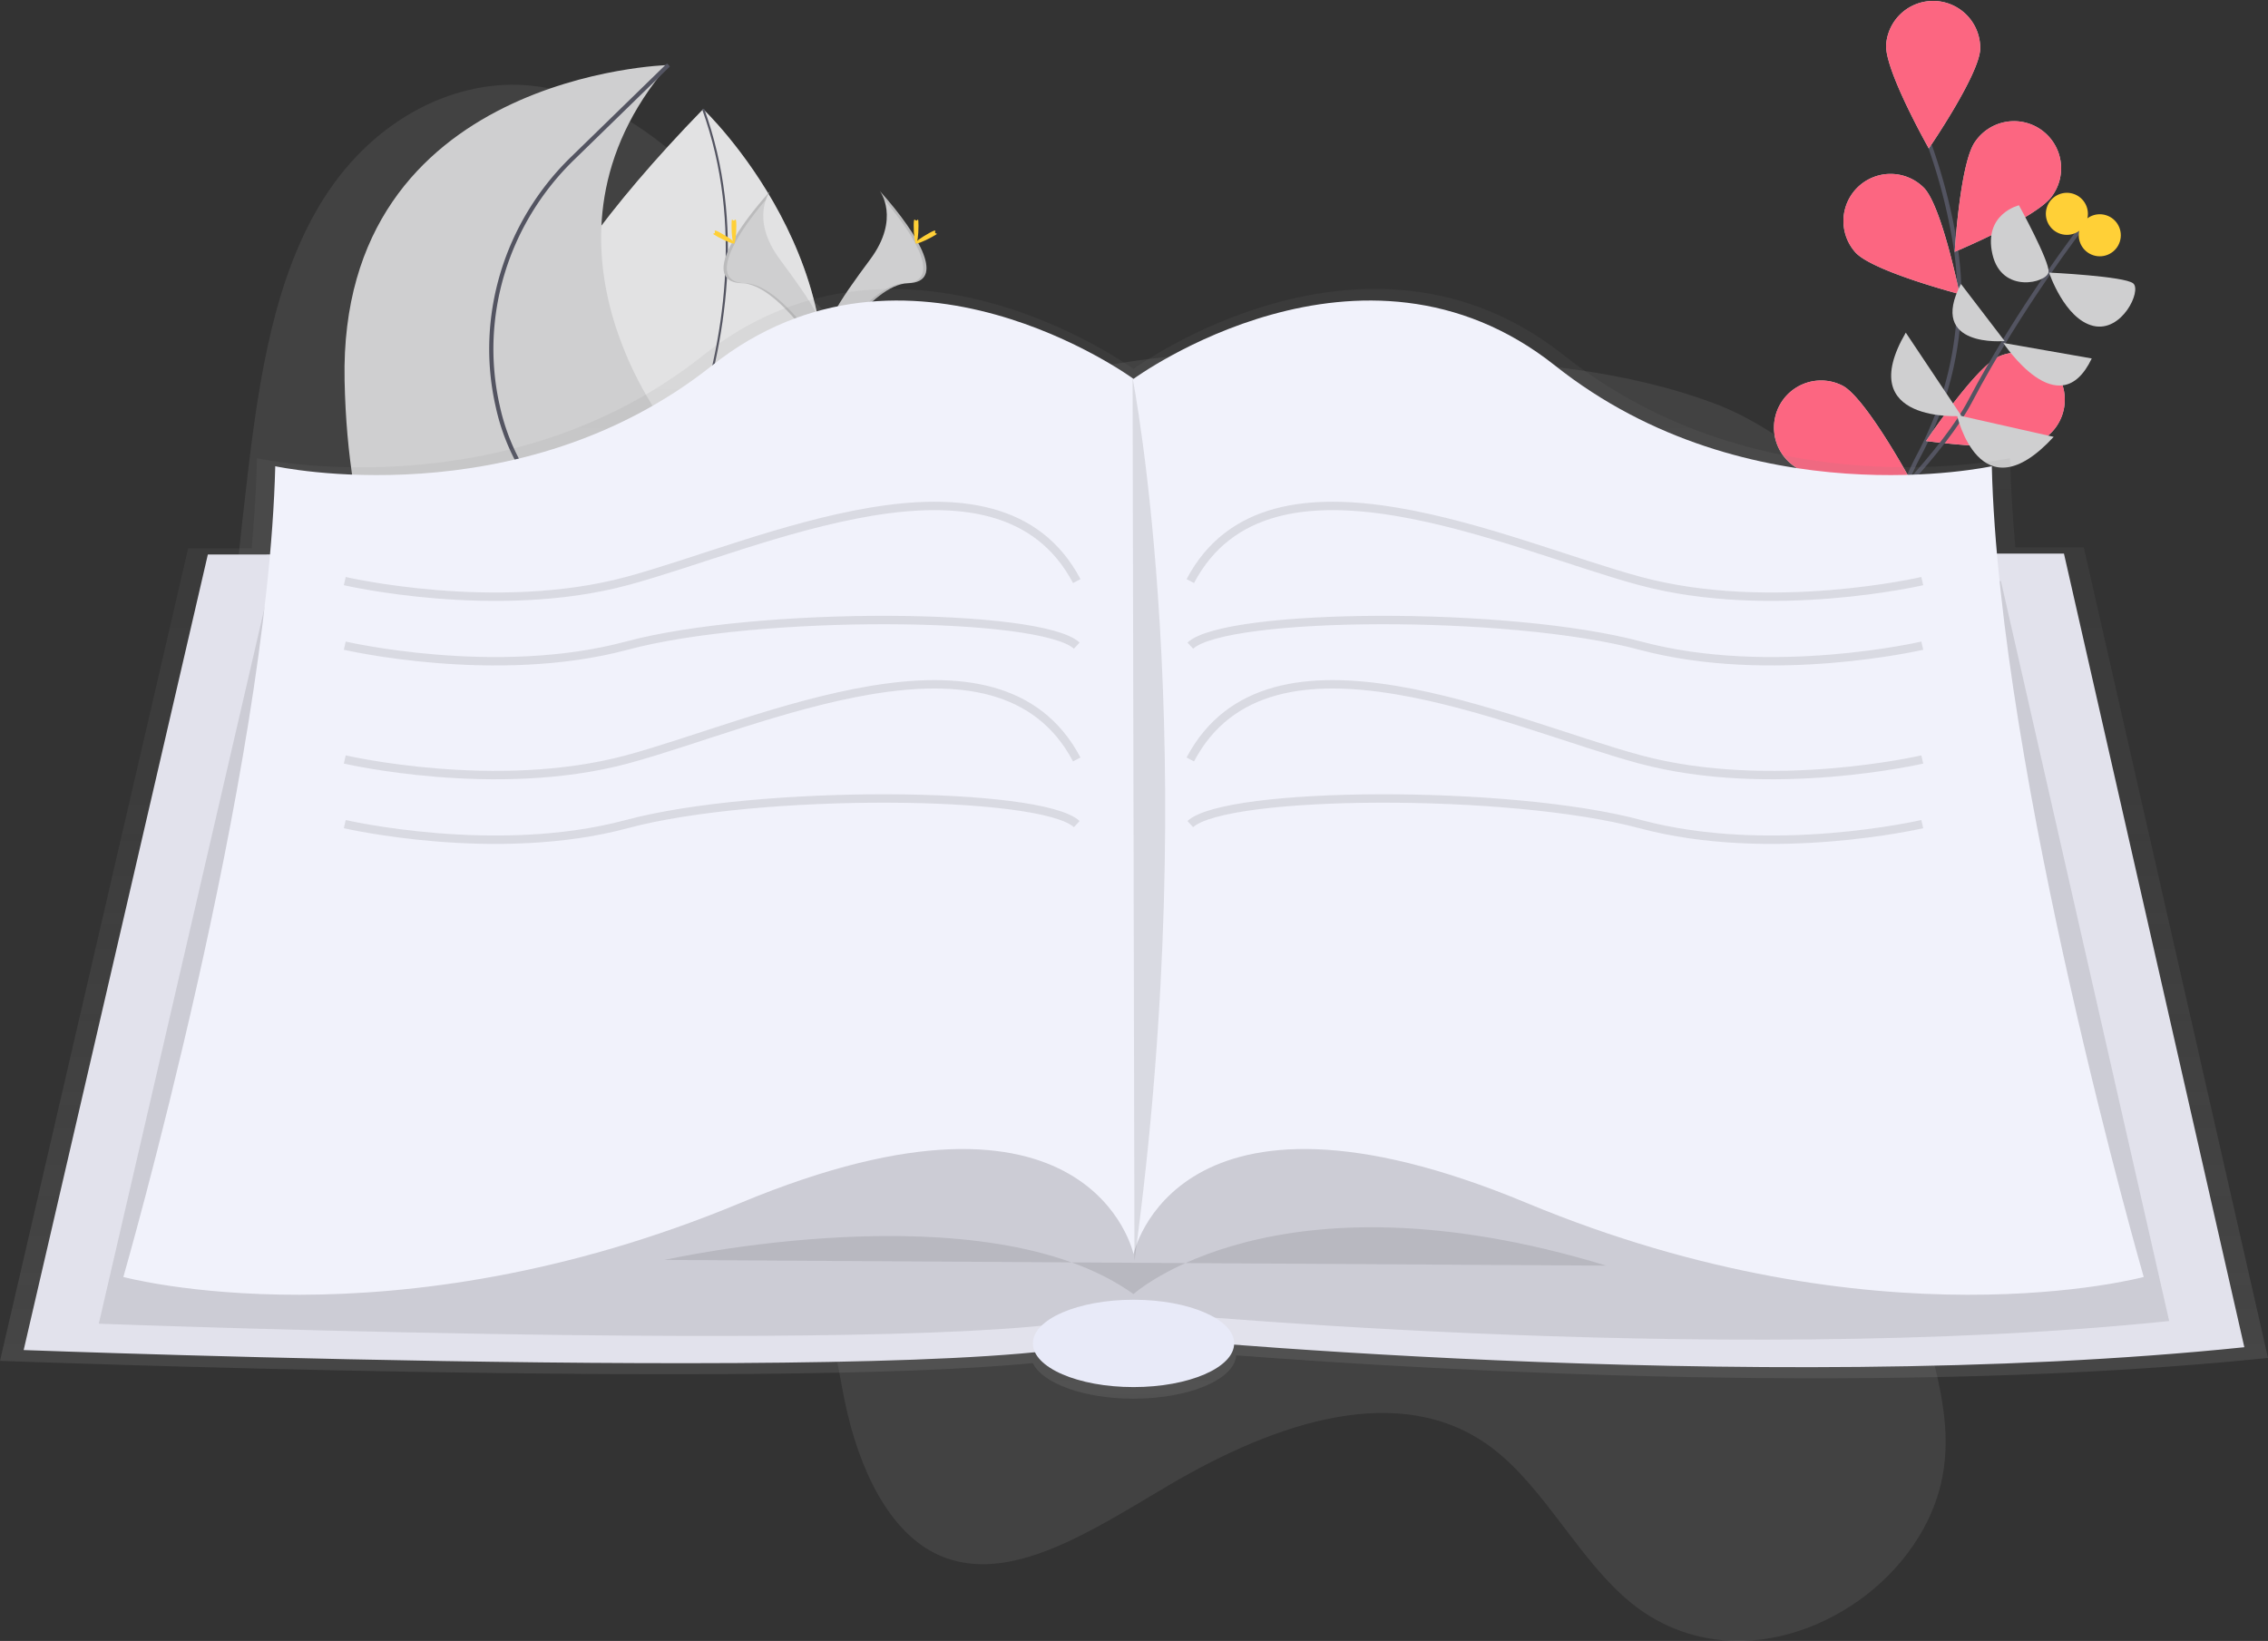 <svg id="8d45fc85-8f50-4d13-8ede-4efe67a9dde5" data-name="Layer 1"
    xmlns="http://www.w3.org/2000/svg" xmlns:xlink="http://www.w3.org/1999/xlink" width="1078.5"
    height="780.36" viewBox="0 0 1078.5 780.36">
    <rect x="0" y="0" width="1078.5" height="780.36" fill="#333333" stroke="none"/>
    <defs>
        <linearGradient id="cb20406f-0184-40ae-b4eb-eddd07e14298" x1="600" y1="724.97" x2="600"
            y2="197.23" gradientUnits="userSpaceOnUse">
            <stop offset="0" stop-color="gray" stop-opacity="0.25" />
            <stop offset="0.54" stop-color="gray" stop-opacity="0.12" />
            <stop offset="1" stop-color="gray" stop-opacity="0.1" />
        </linearGradient>
        <linearGradient id="bd5348f2-d6e7-4b10-83c1-a84cbaf770d6" x1="906.56" y1="809.07"
            x2="906.56" y2="164.43" gradientTransform="matrix(-1, 0, 0, 1, 1767, 0)"
            xlink:href="#cb20406f-0184-40ae-b4eb-eddd07e14298" />
    </defs>
    <title>Bibliophile</title>
    <path
        d="M991.68,507.48C957.58,563.25,963.61,639,978.22,698.73c4.89,20,10.54,41.09,6.19,63.5-5.32,27.4-24.38,49-43.63,61.36-35.1,22.55-75.06,22.09-104-1.19-25.05-20.12-41.45-55.32-67-74.35-42.81-31.85-101.77-12.18-153.06,18-36.29,21.34-76.23,48.35-109.6,33.3-23.48-10.59-38-40.69-44.73-73.49-3.24-15.83-5.16-33.13-12.69-45.18-4.48-7.16-10.66-11.94-17.07-15.85-58.51-35.67-138-5.3-194.39-45.73-38.09-27.31-59.58-83.94-66.45-144.57S171,348.95,178.58,285c5.42-45.44,12.7-94.1,36.34-131.15,25-39.19,64.24-56.81,98.26-53.3s63.48,25.34,88.84,52c31.7,33.32,60.22,75.93,101.38,86.54,28,7.23,58.72-1.41,88.55-6.35,49.87-8.26,99-6.16,147.76-3.35,46.69,2.69,93.67,6.11,137.12,22.63,30.75,11.69,54.28,36.2,82.95,52.08,18.69,10.35,39.82,11.58,57.22,25.42,21.43,17,39.9,48.6,31.12,88.61C1039.77,456.18,1009.77,477.89,991.68,507.48Z"
        transform="translate(-60.75 -59.82)" fill="#cfcfd0" opacity="0.1" />
    <path
        d="M355.05,337.12s-147.14-32.9,40.08-225.39c0,0,80.7,76.49,51.1,171.57-11.9,38.23-50.2,61.83-89,54.27Z"
        transform="translate(-60.75 -59.82)" fill="#cfcfd0" />
    <path
        d="M355.05,337.12c-3.23-.72-144-36.15,40.08-225.39,0,0,80.7,76.49,51.1,171.57-11.9,38.23-50.2,61.83-89,54.27Z"
        transform="translate(-60.75 -59.82)" fill="#fff" opacity="0.4" />
    <path d="M357,338.22s77.72-117.08,38.15-226.48" transform="translate(-60.75 -59.82)" fill="none"
        stroke="#535461" stroke-miterlimit="10" />
    <path
        d="M960.36,450.81S935,348.7,973.43,276c16.14-30.51,22.55-65.27,17.16-99.36a268.09,268.09,0,0,0-12.14-47.5"
        transform="translate(-60.75 -59.82)" fill="none" stroke="#535461" stroke-miterlimit="10"
        stroke-width="2" />
    <path
        d="M1002.4,83.18c-.53,12.36-24.44,47.23-24.44,47.23s-20.84-36.79-20.31-49.15a22.4,22.4,0,0,1,44.75,1.92Z"
        transform="translate(-60.75 -59.82)" fill="#cfcfd0" />
    <path
        d="M1036.46,153.21c-7.16,10.09-46.19,26.37-46.19,26.37s2.5-42.21,9.66-52.3a22.4,22.4,0,1,1,36.52,25.93Z"
        transform="translate(-60.75 -59.82)" fill="#cfcfd0" />
    <path
        d="M1029.83,270.11c-11.27,5.09-53.18-.55-53.18-.55s23.47-35.17,34.74-40.27a22.4,22.4,0,0,1,18.44,40.82Z"
        transform="translate(-60.75 -59.82)" fill="#cfcfd0" />
    <path
        d="M1004.9,357.43c-10.25,6.92-52.51,8.44-52.51,8.44s17.19-38.63,27.44-45.56a22.4,22.4,0,0,1,25.07,37.12Z"
        transform="translate(-60.75 -59.82)" fill="#cfcfd0" />
    <path
        d="M943.19,180c8.49,9,49.41,19.68,49.41,19.68s-8.36-41.45-16.85-50.44A22.4,22.4,0,0,0,943.19,180Z"
        transform="translate(-60.75 -59.82)" fill="#cfcfd0" />
    <path d="M915.33,282.45c10.8,6,53,4,53,4S948,249.39,937.19,243.36a22.4,22.4,0,0,0-21.86,39.09Z"
        transform="translate(-60.75 -59.82)" fill="#cfcfd0" />
    <path
        d="M901.92,385.78c9.62,7.77,51.59,12.9,51.59,12.9s-13.82-40-23.44-47.74a22.4,22.4,0,0,0-28.15,34.84Z"
        transform="translate(-60.75 -59.82)" fill="#cfcfd0" />
    <path
        d="M1002.4,83.18c-.53,12.36-24.44,47.23-24.44,47.23s-20.84-36.79-20.31-49.15a22.4,22.4,0,0,1,44.75,1.92Z"
        transform="translate(-60.75 -59.82)" fill="#fc6681" />
    <path
        d="M1036.46,153.21c-7.16,10.09-46.19,26.37-46.19,26.37s2.5-42.21,9.66-52.3a22.4,22.4,0,1,1,36.52,25.93Z"
        transform="translate(-60.75 -59.82)" fill="#fc6681" />
    <path
        d="M1029.83,270.11c-11.27,5.09-53.18-.55-53.18-.55s23.47-35.17,34.74-40.27a22.4,22.4,0,0,1,18.44,40.82Z"
        transform="translate(-60.75 -59.82)" fill="#fc6681" />
    <path
        d="M1004.9,357.43c-10.25,6.92-52.51,8.44-52.51,8.44s17.19-38.63,27.44-45.56a22.4,22.4,0,0,1,25.07,37.12Z"
        transform="translate(-60.75 -59.82)" fill="#fc6681" />
    <path
        d="M943.19,180c8.49,9,49.41,19.68,49.41,19.68s-8.36-41.45-16.85-50.44A22.4,22.4,0,0,0,943.19,180Z"
        transform="translate(-60.75 -59.82)" fill="#fc6681" />
    <path d="M915.33,282.45c10.8,6,53,4,53,4S948,249.39,937.19,243.36a22.4,22.4,0,0,0-21.86,39.09Z"
        transform="translate(-60.75 -59.82)" fill="#fc6681" />
    <path
        d="M901.92,385.78c9.62,7.77,51.59,12.9,51.59,12.9s-13.82-40-23.44-47.74a22.4,22.4,0,0,0-28.15,34.84Z"
        transform="translate(-60.75 -59.82)" fill="#fc6681" />
    <path d="M867.52,384.86s106.36-89.13,130-134.08,53.77-83.67,53.77-83.67"
        transform="translate(-60.75 -59.82)" fill="none" stroke="#535461" stroke-miterlimit="10"
        stroke-width="2" />
    <path d="M1037.34,267.57l-46-10.38S1002.18,305.73,1037.34,267.57Z"
        transform="translate(-60.75 -59.82)" fill="#cfcfd0" />
    <path d="M967,218l26.48,39.66S941.74,261.42,967,218Z" transform="translate(-60.75 -59.82)"
        fill="#cfcfd0" />
    <path d="M1055.44,230.29l-42.06-7.38S1039.81,263.1,1055.44,230.29Z"
        transform="translate(-60.75 -59.82)" fill="#cfcfd0" />
    <path d="M993.24,194.86,1014,222S977.25,225.46,993.24,194.86Z"
        transform="translate(-60.75 -59.82)" fill="#cfcfd0" />
    <path d="M1035.14,189.45s35.85,1.71,40,5.13-5.34,23.48-19,20.21S1035.14,189.45,1035.14,189.45Z"
        transform="translate(-60.75 -59.82)" fill="#cfcfd0" />
    <path
        d="M1020.82,157.44s14.63,26.66,14.08,31.73-22.29,10.77-26.69-8.45S1020.82,157.44,1020.82,157.44Z"
        transform="translate(-60.75 -59.82)" fill="#cfcfd0" />
    <circle cx="1059.3" cy="171.73" r="10" transform="translate(515.02 1069.93) rotate(-72.43)"
        fill="#ffd037" />
    <circle cx="1043.65" cy="161.53" r="10" transform="translate(513.82 1047.89) rotate(-72.43)"
        fill="#ffd037" />
    <path d="M389.61,407.74s43-32-11-144c0,0-72-89,0-173,0,0-157,4-154,150s78.5,167,78.5,167Z"
        transform="translate(-60.75 -59.82)" fill="#cfcfd0" />
    <path
        d="M349.45,407.74s-10.83-77-39.83-124A100.81,100.81,0,0,1,297.43,253c-9.69-42.63,4.13-87.21,35.44-117.72l45.75-44.57"
        transform="translate(-60.75 -59.82)" fill="none" stroke="#535461" stroke-miterlimit="10"
        stroke-width="2" />
    <path
        d="M479.16,150.69s9.88,12.92-4.56,32.42-26.34,36-21.53,48.12c0,0,21.78-36.22,39.51-36.73S498.66,172.47,479.16,150.69Z"
        transform="translate(-60.75 -59.82)" fill="#cfcfd0" />
    <path
        d="M479.16,150.69a16,16,0,0,1,2,4.05c17.3,20.32,26.51,39.29,9.89,39.77-15.49.44-34.07,28.14-38.52,35.13a15,15,0,0,0,.53,1.59s21.78-36.22,39.51-36.73S498.66,172.47,479.16,150.69Z"
        transform="translate(-60.75 -59.82)" opacity="0.1" />
    <path
        d="M497.52,167.15c0,4.55-.51,8.23-1.14,8.23s-1.14-3.69-1.14-8.23.64-2.41,1.27-2.41S497.52,162.61,497.52,167.15Z"
        transform="translate(-60.75 -59.82)" fill="#ffd037" />
    <path
        d="M503.82,172.58c-4,2.18-7.47,3.49-7.77,2.94s2.69-2.76,6.68-4.94,2.42-.59,2.72,0S507.81,170.4,503.82,172.58Z"
        transform="translate(-60.75 -59.82)" fill="#ffd037" />
    <path
        d="M427,150.69s-9.88,12.92,4.56,32.42,26.34,36,21.53,48.12c0,0-21.78-36.22-39.51-36.73S407.48,172.47,427,150.69Z"
        transform="translate(-60.75 -59.82)" fill="#cfcfd0" />
    <path
        d="M427,150.69a16,16,0,0,0-2,4.05c-17.3,20.32-26.51,39.29-9.89,39.77,15.49.44,34.07,28.14,38.52,35.13a15,15,0,0,1-.53,1.59S431.29,195,413.56,194.51,407.48,172.47,427,150.69Z"
        transform="translate(-60.75 -59.82)" opacity="0.1" />
    <path
        d="M408.62,167.15c0,4.55.51,8.23,1.14,8.23s1.14-3.69,1.14-8.23-.64-2.41-1.27-2.41S408.62,162.61,408.62,167.15Z"
        transform="translate(-60.75 -59.82)" fill="#ffd037" />
    <path
        d="M402.32,172.58c4,2.18,7.47,3.49,7.77,2.94s-2.69-2.76-6.68-4.94-2.42-.59-2.72,0S398.33,170.4,402.32,172.58Z"
        transform="translate(-60.75 -59.82)" fill="#ffd037" />
    <path
        d="M1139.25,705.61l-87.61-385.48-32.55,0c-1.3-14.73-2.17-29-2.5-42.44,0,0-118,25.82-212.1-48.88s-204.73,6.46-204.73,6.46l-.43-.31,0-.15V235c-7.68-5.44-113.66-78.07-204.27-6.13-94.06,74.7-212.1,48.88-212.1,48.88-.33,13.61-1.21,28-2.54,42.87l-30.2,0L60.75,707s363.7,13.62,491.15,1.06c4.57,9.66,24.27,16.92,47.87,16.92,26.52,0,48.09-9.17,48.84-20.6C747.82,711.93,961.3,724,1139.25,705.61Z"
        transform="translate(-60.75 -59.82)" fill="url(#cb20406f-0184-40ae-b4eb-eddd07e14298)" />
    <path
        d="M159.59,323.52,72,701.86s482.17,18.06,521-7.22c0,0,299.33,30.25,535,5.87l-85.78-377.43Z"
        transform="translate(-60.75 -59.82)" fill="#e2e2ec" />
    <path
        d="M189.39,336.59,107.73,689.32s449.54,16.84,485.74-6.73c0,0,279.07,28.2,498.79,5.47l-80-351.89Z"
        transform="translate(-60.75 -59.82)" opacity="0.1" />
    <path
        d="M1007.91,281.54s-115.58,25.28-207.68-47.86S599.77,240,599.77,240s-108.35-79.46-200.45-6.32-207.68,47.86-207.68,47.86C188,428.72,119.41,667.1,119.41,667.1s126.41,34.31,293.46-35.21,186.91,24.38,186.91,24.38,19.86-93.91,186.91-24.38,293.46,35.21,293.46,35.21S1011.52,428.72,1007.91,281.54Z"
        transform="translate(-60.75 -59.82)" fill="#f1f2fb" />
    <path d="M376.75,659s152.6-34.31,223,16.25c0,0,67.72-61.4,224.83-13.54"
        transform="translate(-60.75 -59.82)" opacity="0.1" />
    <ellipse cx="539.02" cy="638.88" rx="47.86" ry="20.77" fill="#e8eaf8" />
    <path d="M599.32,239.55s34.31,174.27.9,419.87" transform="translate(-60.75 -59.82)"
        opacity="0.1" />
    <path d="M224.7,336.17s71.87,16.7,134.08,0,176.43-71.33,214,0"
        transform="translate(-60.75 -59.82)" fill="none" stroke="#000" stroke-miterlimit="10"
        stroke-width="4" opacity="0.1" />
    <path d="M224.7,366.87s71.87,16.7,134.08,0,196.91-15.8,214,0"
        transform="translate(-60.75 -59.82)" fill="none" stroke="#000" stroke-miterlimit="10"
        stroke-width="4" opacity="0.1" />
    <path d="M224.7,421s71.87,16.7,134.08,0,176.43-71.33,214,0" transform="translate(-60.75 -59.82)"
        fill="none" stroke="#000" stroke-miterlimit="10" stroke-width="4" opacity="0.1" />
    <path d="M224.7,451.74s71.87,16.7,134.08,0,196.91-15.8,214,0"
        transform="translate(-60.75 -59.82)" fill="none" stroke="#000" stroke-miterlimit="10"
        stroke-width="4" opacity="0.1" />
    <path d="M974.85,336.17s-71.87,16.7-134.08,0-176.43-71.33-214,0"
        transform="translate(-60.75 -59.82)" fill="none" stroke="#000" stroke-miterlimit="10"
        stroke-width="4" opacity="0.1" />
    <path d="M974.85,366.87s-71.87,16.7-134.08,0-196.91-15.8-214,0"
        transform="translate(-60.75 -59.82)" fill="none" stroke="#000" stroke-miterlimit="10"
        stroke-width="4" opacity="0.1" />
    <path d="M974.85,421s-71.87,16.7-134.08,0-176.43-71.33-214,0"
        transform="translate(-60.75 -59.82)" fill="none" stroke="#000" stroke-miterlimit="10"
        stroke-width="4" opacity="0.1" />
    <path d="M974.85,451.74s-71.87,16.7-134.08,0-196.91-15.8-214,0"
        transform="translate(-60.75 -59.82)" fill="none" stroke="#000" stroke-miterlimit="10"
        stroke-width="4" opacity="0.1" />
</svg>